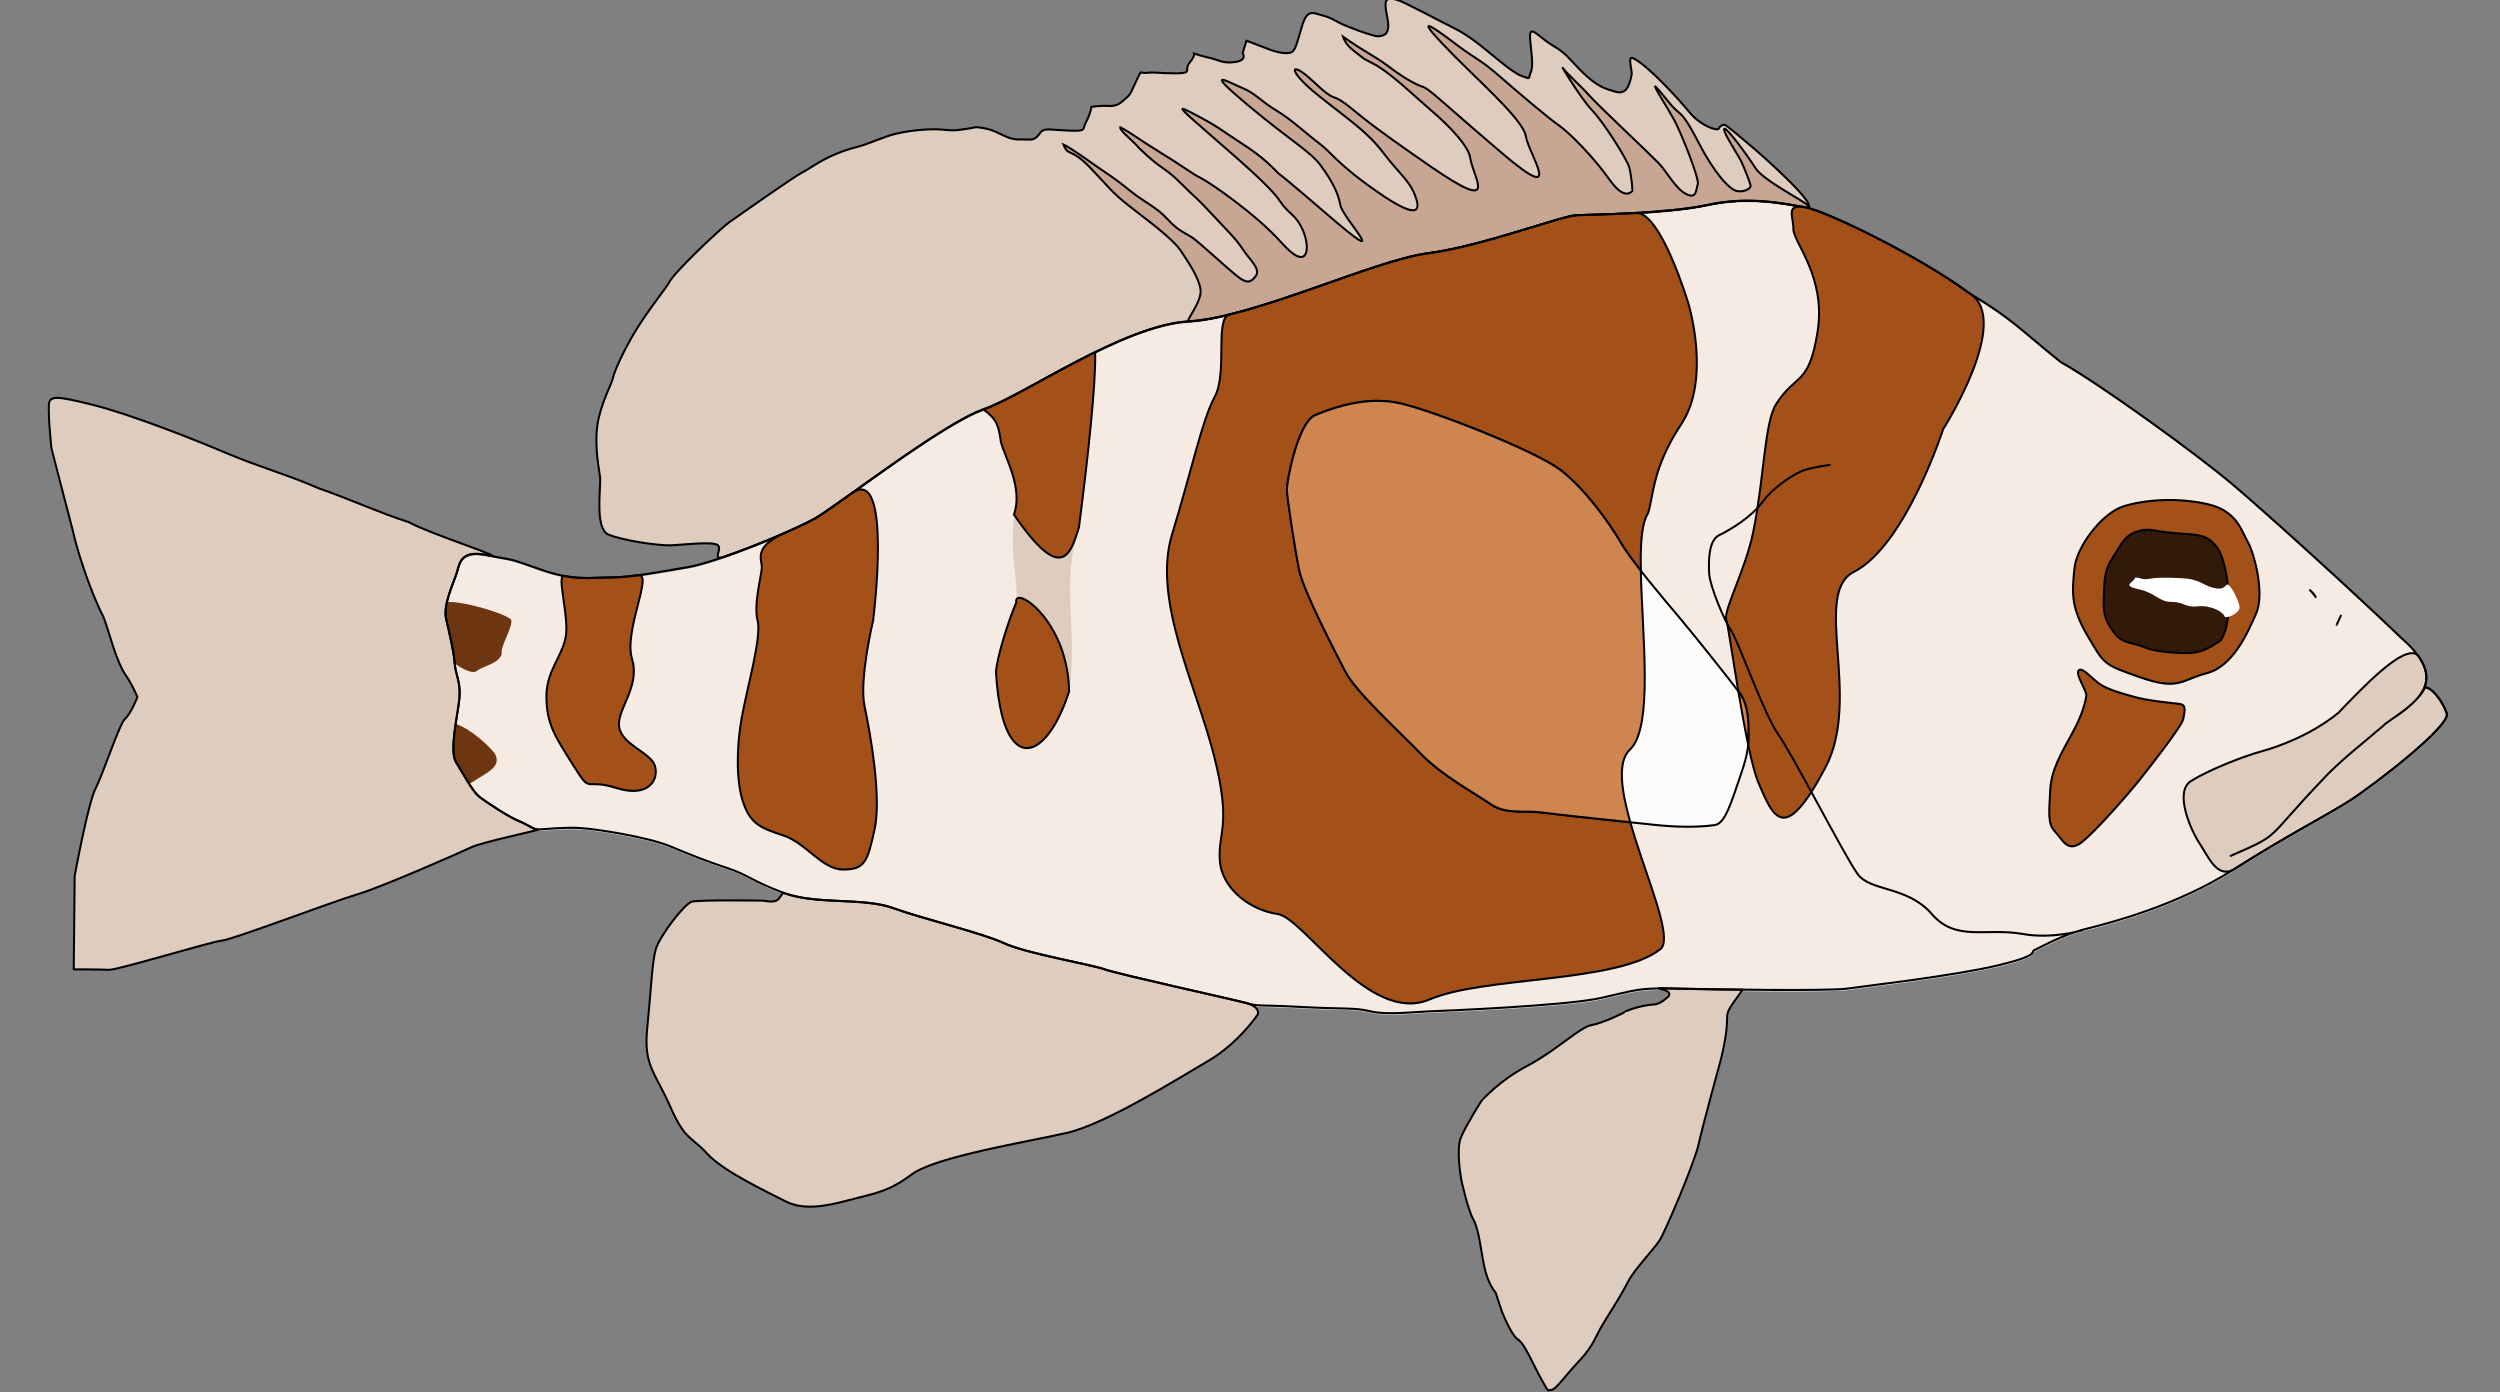 <?xml version="1.0" encoding="UTF-8"?>
<svg xmlns="http://www.w3.org/2000/svg" xmlns:xlink="http://www.w3.org/1999/xlink" width="449pt" height="250pt" viewBox="0 0 449 250" version="1.1">
<rect x="0" y="0" width="449" height="250" fill="#808080" stroke="none"/>
<g id="surface26">
<path style=" stroke:none;fill-rule:nonzero;fill:rgb(96.078%,92.157%,89.02%);fill-opacity:1;" d="M 328.777 83.734 C 328.777 83.734 325.828 84.129 324.168 84.664 C 322.5 85.195 318.66 87.59 316.605 90.387 C 314.559 93.188 310.715 95.449 308.793 96.383 C 306.875 97.312 306.875 101.043 307 103.309 C 307.129 105.57 309.816 111.965 310.973 113.562 C 312.121 115.156 316.863 128.609 319.426 132.203 C 321.988 135.797 331.336 154.043 333.645 157.238 C 335.953 160.438 342.609 159.371 346.969 164.43 C 351.32 169.488 356.699 166.828 363.363 168.027 C 368.641 168.977 373.992 167.363 373.992 167.363 M 434.484 125.332 C 436.52 122.754 436.68 119.52 431.254 114.805 C 423.227 107.078 407.512 92.785 401.023 87.285 C 394.535 81.777 377.109 69.172 370.109 65.266 C 362.594 59.23 361.57 57.629 353.715 52.926 C 344.488 46.09 327.84 38.102 324.25 37.48 C 320.664 36.859 314.176 35.434 306.828 37.035 C 299.488 38.633 285.992 38.809 283.258 38.898 C 280.527 38.984 266.18 44.492 256.531 45.734 C 246.875 46.977 225.359 57.273 213.488 57.984 C 201.617 58.695 183.941 71.305 176.68 73.789 C 169.422 76.27 150.547 91.008 146.539 93.316 C 142.523 95.625 128.859 101.219 123.648 102.109 C 118.441 102.996 113.316 103.973 109.73 103.973 C 106.145 103.973 103.066 104.684 96.918 102.461 C 90.77 100.242 92.305 100.957 87.609 99.977 C 82.91 99 82.656 101.219 82.145 102.996 C 81.633 104.77 79.582 108.852 80.184 111.43 C 80.777 114.008 81.551 117.113 81.719 119.332 C 81.887 121.551 82.828 122.703 82.574 125.637 C 82.316 128.566 80.695 135.133 81.977 137.176 C 83.258 139.215 84.879 142.324 86.074 143.305 C 87.27 144.277 91.625 147.117 93.25 147.738 C 94.871 148.363 95.809 149.25 96.664 149.25 C 97.52 149.25 101.191 148.805 104.176 148.984 C 107.168 149.16 116.305 150.578 120.402 152.266 C 124.504 153.953 126.637 154.844 130.652 156.172 C 134.664 157.504 134.836 158.395 140.73 160.613 C 146.621 162.836 155.074 161.41 160.453 163.367 C 165.836 165.316 176.34 167.809 180.352 169.672 C 184.367 171.535 195.984 173.484 198.457 174.375 C 200.934 175.266 221.176 179.699 223.824 180.41 C 226.469 181.121 225.359 180.676 233.555 181.121 C 241.754 181.562 243.289 181.211 246.195 181.918 C 249.098 182.629 254.227 182.008 256.699 181.918 C 259.172 181.832 281.125 180.941 287.527 179.523 C 293.934 178.102 294.105 177.66 301.191 177.836 C 308.281 178.012 328.691 178.281 331.77 177.836 C 334.84 177.391 351.066 175.527 358.836 173.664 C 366.609 171.801 364.559 171.27 365.41 170.914 C 366.266 170.555 370.109 168.246 374.723 167.094 C 379.332 165.938 390.949 162.922 401.023 156.527 C 411.102 150.133 417.848 146.766 422.117 144.012 C 426.387 141.258 440.223 130.605 439.449 128.391 C 438.684 126.164 436.742 123.66 435.543 123.75 M 414.773 106.191 C 415.625 106.812 415.969 107.609 415.969 107.609 M 420.496 110.715 C 419.898 111.965 419.641 112.586 419.641 112.496 "/>
<path style=" stroke:none;fill-rule:nonzero;fill:rgb(87.059%,80%,74.902%);fill-opacity:1;" d="M 182.57 108.48 C 181.141 111.738 179.039 118.531 178.926 121.02 C 179.109 124.105 179.477 126.625 179.977 128.609 C 182.523 138.703 188.594 135.258 192.059 124.438 C 193.602 112.152 190.449 104.457 193.824 94.984 C 195.438 82.531 196.914 68.852 196.734 63.508 C 188.656 67.469 180.906 72.344 176.68 73.789 C 179.156 75.605 179.414 76.805 179.801 79.602 C 180.57 82.531 183.828 87.891 182.16 92.688 C 181.312 99.758 182.855 104.062 182.57 108.48 Z M 182.57 108.48 "/>
<path style="fill-rule:nonzero;fill:rgb(87.059%,80%,74.902%);fill-opacity:1;stroke-width:0.239;stroke-linecap:butt;stroke-linejoin:miter;stroke:rgb(0%,0%,0%);stroke-opacity:1;stroke-miterlimit:4;" d="M 54.442 909.477 C 53.507 908.947 51.235 907.377 50.494 905.872 C 49.698 905.818 48.411 907.412 47.903 908.828 C 47.39 910.241 56.566 917.024 59.398 918.778 C 62.23 920.532 66.704 922.676 73.388 926.748 C 75.313 927.654 76.333 925.166 77.352 923.696 C 78.37 922.226 80.409 917.815 78.37 916.574 C 76.333 915.328 72.142 913.746 69.989 913.178 C 67.838 912.616 63.986 911.258 60.812 908.77 C 57.869 905.83 52.996 900.857 51.377 902.153 C 49.861 904.129 50.162 905.629 51.196 906.882 C 52.188 908.084 53.843 909.059 55.206 910.014 C 55.802 910.579 56.185 910.79 56.849 911.372 C 57.004 911.539 60.877 914.445 62.851 916.574 C 69.712 923.489 67.497 922.564 73.727 925.166 " transform="matrix(-1.508,0,0,1.57,511.676,-1298.742)"/>
<path style="fill-rule:nonzero;fill:rgb(63.922%,31.765%,9.804%);fill-opacity:1;stroke-width:0.239;stroke-linecap:butt;stroke-linejoin:miter;stroke:rgb(0%,0%,0%);stroke-opacity:1;stroke-miterlimit:4;" d="M 70.585 897.35 C 71.603 899.638 73.388 903.457 76.445 904.221 C 79.505 904.982 79.758 906.253 84.347 904.728 C 88.935 903.201 88.681 903.201 90.72 899.895 C 92.756 896.586 92.505 894.805 92.248 892.263 C 91.994 889.718 88.935 885.902 86.386 885.141 C 83.839 884.375 80.015 884.121 76.445 884.885 C 72.877 885.648 72.37 887.937 71.603 889.211 C 70.841 890.482 69.564 895.061 70.585 897.35 Z M 70.585 897.35 " transform="matrix(-1.508,0,0,1.57,511.676,-1298.742)"/>
<path style="fill-rule:nonzero;fill:rgb(20%,9.804%,2.745%);fill-opacity:1;stroke-width:0.239;stroke-linecap:butt;stroke-linejoin:miter;stroke:rgb(0%,0%,0%);stroke-opacity:1;stroke-miterlimit:4;" d="M 80.525 888.193 C 77.72 888.447 76.445 888.193 75.173 889.974 C 73.898 891.755 73.162 898.253 74.833 900.489 C 76.023 901.253 77.126 901.932 78.74 901.932 C 80.354 901.932 82.815 901.76 83.922 901.253 C 85.028 900.74 86.557 900.912 87.492 899.638 C 88.424 898.37 88.849 897.691 88.764 895.74 C 88.681 893.788 88.681 892.434 87.831 891.243 C 86.981 890.056 86.386 888.447 84.771 888.021 C 83.16 887.596 83.328 887.937 80.525 888.193 Z M 80.525 888.193 " transform="matrix(-1.508,0,0,1.57,511.676,-1298.742)"/>
<path style=" stroke:none;fill-rule:nonzero;fill:rgb(100%,100%,100%);fill-opacity:1;" d="M 399.871 105.039 C 399.355 105.703 398.719 105.969 397.051 105.434 C 395.387 104.906 394.875 103.973 391.801 103.84 C 388.727 103.703 387.32 103.703 385.91 103.973 C 384.5 104.238 383.605 103.309 383.348 103.973 C 383.09 104.637 381.039 105.172 384.117 105.836 C 387.188 106.5 387.703 108.102 390.008 108.102 C 392.312 108.102 392.441 109.168 394.746 108.898 C 397.051 108.633 399.355 109.965 399.488 110.633 C 399.617 111.297 402.223 110.188 402.223 109.121 C 402.223 108.055 400.383 104.375 399.871 105.039 Z M 399.871 105.039 "/>
<path style="fill-rule:nonzero;fill:rgb(87.059%,80%,74.902%);fill-opacity:1;stroke-width:0.239;stroke-linecap:butt;stroke-linejoin:miter;stroke:rgb(0%,0%,0%);stroke-opacity:1;stroke-miterlimit:4;" d="M 173.667 827.073 C 172.926 827.066 171.734 827.702 171.26 827.926 C 170.185 828.434 168.597 829.225 167.468 829.792 C 166.333 830.354 165.426 830.695 163.727 831.879 C 162.027 833.071 159.307 835.499 158.118 835.897 C 156.931 836.292 157.327 836.292 157.042 835.613 C 156.76 834.936 156.76 834.481 157.042 832.051 C 157.327 829.62 156.25 831.372 154.436 832.392 C 152.625 833.409 152.454 833.974 150.757 835.558 C 149.055 837.14 148.151 837.364 146.959 837.703 C 145.77 838.043 145.319 837.364 144.98 835.782 C 144.887 835.347 145.493 833.613 144.869 833.862 C 143.213 834.516 139.249 838.698 138.182 839.969 C 136.708 841.717 134.729 842.227 134.612 841.944 C 134.501 841.663 134.161 841.494 133.933 841.494 C 133.708 841.494 131.555 843.302 130.765 843.926 C 129.969 844.546 121.925 851.33 124.306 850.936 C 126.684 850.541 130.988 849.633 135.861 850.653 C 140.729 851.67 149.68 851.782 151.493 851.839 C 153.304 851.894 162.82 855.402 169.219 856.193 C 175.623 856.984 189.893 863.541 197.766 863.991 C 205.639 864.447 217.362 872.474 222.179 874.056 C 226.992 875.638 239.511 885.024 242.169 886.494 C 244.024 887.519 248.972 889.554 252.972 890.885 C 254.726 891.472 253.104 889.944 253.894 889.549 C 254.687 889.153 257.861 889.549 259.392 889.606 C 260.92 889.661 265.278 889.039 266.869 888.36 C 268.452 887.683 267.77 883.273 267.827 881.974 C 267.858 881.3 268.542 878.566 268.167 875.922 C 267.817 873.454 266.41 871.069 266.299 870.439 C 266.185 869.797 265.011 867.23 263.467 864.842 C 261.884 862.394 259.933 860.128 259.615 859.526 C 258.993 858.34 253.443 853.307 252.425 852.628 C 251.402 851.951 244.775 847.429 243.7 846.922 C 242.625 846.414 240.925 844.941 237.244 844.038 C 235.694 843.655 234.181 842.882 232.544 842.511 C 230.282 842.001 227.997 841.961 227.047 842.056 C 225.407 842.227 225.008 842.056 224.046 841.944 C 223.083 841.832 223.368 841.663 222.122 841.889 C 220.875 842.113 220.365 842.511 219.347 842.907 C 218.326 843.302 217.87 843.13 216.795 843.19 C 215.722 843.247 215.606 842.451 215.155 842.173 C 214.702 841.889 213.795 842.113 211.813 842.173 C 209.831 842.227 210.453 842.056 209.945 841.153 C 209.435 840.247 209.318 839.456 209.318 839.456 C 209.318 839.456 208.474 839.29 207.339 839.344 C 206.204 839.402 205.865 839.006 205.186 838.441 C 204.505 837.874 204.676 837.819 203.937 836.404 C 203.204 834.991 203.714 835.67 202.748 835.558 C 201.79 835.444 201.448 835.613 199.295 835.613 C 197.144 835.613 198.334 835.217 197.652 834.424 C 196.973 833.633 197.087 833.354 197.087 833.354 C 197.087 833.354 196.01 833.693 195.16 833.862 C 194.313 834.031 193.631 834.541 192.157 834.312 C 190.686 834.088 191.31 833.295 191.31 833.295 L 190.857 831.879 C 190.857 831.879 189.043 832.558 188.082 832.899 C 187.116 833.237 186.157 833.409 185.587 833.237 C 185.022 833.071 184.851 832.163 184.23 830.185 C 183.608 828.205 182.926 828.717 181.965 828.944 C 180.999 829.168 180.66 829.391 179.755 829.847 C 178.849 830.299 175.678 831.429 175.167 831.372 C 174.657 831.317 173.861 831.317 173.978 829.847 C 174.03 829.175 174.579 827.558 174.092 827.187 C 173.983 827.105 173.838 827.073 173.667 827.073 Z M 173.667 827.073 " transform="matrix(-1.508,0,0,1.57,511.676,-1298.742)"/>
<path style="fill-rule:nonzero;fill:rgb(78.039%,65.098%,58.039%);fill-opacity:1;stroke-width:0.239;stroke-linecap:butt;stroke-linejoin:miter;stroke:rgb(0%,0%,0%);stroke-opacity:1;stroke-miterlimit:4;" d="M 196.321 860.377 C 196.491 859.019 197.766 857.238 198.701 855.879 C 199.634 854.526 202.779 852.322 204.816 850.792 C 206.857 849.267 207.196 848.675 209.492 846.382 C 211.782 844.093 212.101 845.15 212.658 843.755 C 211.551 844.262 209.318 845.874 208.129 846.638 C 206.94 847.402 206.178 847.909 204.647 849.098 C 203.119 850.285 201.502 850.964 200.23 852.322 C 198.955 853.675 198.023 853.932 197.256 854.439 C 196.491 854.949 193.52 857.578 192.245 858.596 C 190.968 859.613 190.46 859.698 189.779 858.847 C 189.1 858.001 190.372 857.071 191.31 855.713 C 192.245 854.354 193.52 853.252 195.131 851.556 C 196.748 849.862 196.66 850.113 198.701 848.163 C 200.74 846.215 200.909 846.723 203.626 844.178 C 204.409 843.29 206.015 842.12 205.891 841.78 C 204.774 842.312 203.543 843.247 201.08 844.688 C 198.616 846.13 197.256 847.145 196.321 847.573 C 195.388 847.996 189.779 851.643 186.636 855.034 C 183.494 858.424 183.24 855.628 184.09 853.675 C 184.937 851.725 185.787 851.81 186.893 850.2 C 187.996 848.588 191.818 845.451 195.471 842.397 C 199.124 839.344 199.124 839.26 197.256 840.193 C 195.388 841.125 194.624 841.548 193.092 842.568 C 191.564 843.586 189.611 844.601 187.655 846.466 C 185.701 848.334 189.779 844.688 181.369 851.643 C 172.96 858.596 179.416 852.15 179.67 850.708 C 179.926 849.267 180.688 847.909 181.965 846.215 C 183.24 844.516 185.53 843.414 190.885 839.091 C 196.238 834.765 192.839 836.717 191.31 837.307 C 189.779 837.904 189.1 838.837 187.315 839.852 C 185.53 840.872 183.662 842.568 182.134 843.67 C 180.605 844.772 180.009 846.043 174.996 849.349 C 169.986 852.658 170.154 851.048 170.836 849.436 C 171.514 847.825 172.618 847.145 174.574 844.688 C 176.525 842.227 178.652 840.954 182.39 838.071 C 186.126 835.19 185.701 834.001 182.901 836.546 C 180.095 839.091 180.859 837.819 179.077 839.091 C 177.292 840.364 177.206 840.787 168.88 846.3 C 160.553 851.81 163.866 847.573 164.208 845.28 C 164.39 844.043 166.351 841.904 168.88 839.837 C 170.854 838.222 173.219 835.966 175.338 834.72 C 175.525 834.608 176.667 834.053 176.851 833.949 C 177.996 833.053 178.96 832.583 179.354 831.419 C 176.89 833.113 175.507 833.663 173.893 834.852 C 172.279 836.038 170.747 836.884 169.898 837.14 C 169.05 837.397 167.947 838.581 160.385 844.772 C 152.825 850.964 157.239 844.857 157.581 842.819 C 157.921 840.787 163.698 836.123 167.607 832.135 C 171.514 828.15 167.18 831.372 165.398 832.645 C 163.615 833.916 162.931 834.088 160.809 835.867 C 158.685 837.648 154.947 840.703 153.675 841.548 C 152.397 842.397 149.511 845.195 147.643 847.74 C 145.77 850.285 145.009 849.098 144.923 849.098 C 144.838 849.098 145.009 847.317 145.262 846.382 C 145.519 845.451 148.322 841.21 149.68 839.852 C 151.04 838.499 153.586 834.424 153.164 835.018 C 152.737 835.613 151.123 836.969 150.019 838.158 C 148.915 839.344 142.799 844.857 141.778 845.874 C 140.76 846.894 139.739 848.842 138.464 849.436 C 137.192 850.029 137.361 848.927 137.107 848.334 C 136.853 847.74 139.143 842.312 139.91 840.954 C 140.672 839.601 142.799 836.461 142.034 837.225 C 141.268 837.986 140.506 839.091 139.739 839.767 C 138.975 840.446 138.721 840.364 136.936 843.67 C 135.151 846.976 133.283 849.011 132.35 849.098 C 131.415 849.183 130.734 848.757 130.819 848.419 C 130.905 848.081 131.498 846.553 131.923 845.703 C 132.35 844.857 134.133 842.312 133.962 841.974 C 133.793 841.633 131.415 844.688 130.226 846.466 C 129.037 848.247 121.925 851.33 124.306 850.936 C 126.684 850.541 130.988 849.633 135.861 850.653 C 140.729 851.67 149.68 851.782 151.493 851.839 C 153.304 851.894 162.82 855.402 169.219 856.193 C 175.623 856.984 189.893 863.541 197.766 863.991 C 198.165 864.016 196.152 861.733 196.321 860.377 Z M 196.321 860.377 " transform="matrix(-1.508,0,0,1.57,511.676,-1298.742)"/>
<path style="fill-rule:nonzero;fill:rgb(63.922%,31.765%,9.804%);fill-opacity:1;stroke-width:0.239;stroke-linecap:butt;stroke-linejoin:miter;stroke:rgb(0%,0%,0%);stroke-opacity:1;stroke-miterlimit:4;" d="M 84.601 916.574 C 83.468 915.216 79.391 910.241 79.279 909.45 C 79.165 908.658 78.823 907.867 79.73 907.751 C 80.637 907.639 83.354 907.412 85.056 906.964 C 86.756 906.509 88.002 906.168 89.02 905.606 C 90.038 905.039 91.285 903.457 91.738 903.91 C 92.194 904.36 90.72 906.285 90.831 906.848 C 90.945 907.412 91.171 908.77 92.533 911.146 C 93.891 913.519 95.023 915.328 95.137 917.703 C 95.251 920.076 95.476 921.435 94.572 922.338 C 93.663 923.243 93.098 924.825 91.399 923.584 C 89.699 922.338 85.735 917.927 84.601 916.574 Z M 210.808 887.556 C 209.738 879.626 208.759 870.914 208.878 867.511 C 214.235 870.034 219.375 873.138 222.179 874.056 C 220.536 875.215 220.365 875.979 220.109 877.76 C 219.598 879.626 217.438 883.039 218.544 886.094 C 212.785 894.183 211.79 890.509 210.808 887.556 Z M 218.272 896.151 C 219.22 898.226 220.614 902.551 220.689 904.136 C 220.567 906.101 220.324 907.706 219.992 908.969 C 218.303 915.397 214.277 913.203 211.979 906.313 C 212.116 898.101 218.642 894.081 218.272 896.151 Z M 271.851 899.216 C 271.851 901.932 274.229 903.626 274.229 906.848 C 274.229 910.071 273.208 911.43 271.001 914.82 C 268.791 918.211 269.809 916.178 265.902 917.365 C 261.993 918.552 260.804 916.345 261.314 914.82 C 261.824 913.295 265.224 912.445 265.563 910.41 C 265.902 908.375 263.016 905.83 264.034 902.606 C 265.053 899.387 261.475 892.79 263.296 893.024 C 264.514 893.181 265.63 893.28 266.581 893.28 C 268.296 893.28 269.838 893.517 272.092 893.116 C 272.965 892.959 271.851 896.504 271.851 899.216 Z M 248.573 892.094 C 248.573 892.942 249.591 896.332 249.081 898.198 C 248.573 900.064 250.27 905.661 250.949 909.223 C 251.63 912.783 251.63 916.686 250.78 919.062 C 249.93 921.435 248.741 921.945 246.021 922.793 C 243.303 923.639 241.435 926.693 238.884 926.693 C 236.337 926.693 235.998 925.843 235.148 922.114 C 234.298 918.382 235.658 911.089 236.337 908.034 C 237.016 904.982 235.319 898.198 235.319 898.198 C 235.319 898.198 232.951 880.28 237.852 883.643 C 239.829 884.997 241.407 886.074 242.169 886.494 C 242.948 886.924 244.265 887.531 245.832 888.188 C 249.64 889.785 248.573 891.243 248.573 892.094 Z M 194.624 872.588 C 196.152 875.302 197.344 880.899 199.72 888.36 C 202.098 895.825 196.831 905.661 194.709 913.718 C 192.585 921.773 194.282 922.368 194.03 925.676 C 193.774 928.982 190.289 931.355 187.147 931.781 C 184.002 932.206 176.25 944.52 169.035 941.552 C 162.543 938.883 146.744 939.704 141.563 935.803 C 138.944 933.83 149.263 916.664 145.185 912.974 C 141.192 909.362 145.602 889.718 143.053 885.987 C 142.374 884.205 142.628 880.899 139.06 875.725 C 135.49 870.554 138.21 861.986 138.21 861.986 C 138.21 861.986 141.483 851.422 144.462 851.586 C 147.682 851.762 150.55 851.81 151.493 851.839 C 153.304 851.894 162.82 855.402 169.219 856.193 C 174.447 856.837 184.921 861.33 192.877 863.205 C 194.665 863.621 193.092 869.874 194.624 872.588 Z M 125.723 853.424 C 125.723 854.949 121.814 858.847 122.832 865.126 C 123.853 871.402 125.384 869.874 127.762 873.434 C 129.177 875.556 129.19 881.919 130.511 888.123 C 131.412 892.345 134.058 897.064 133.716 898.094 C 133.322 899.275 131.436 913.238 129.879 916.77 C 128.081 920.85 126.762 923.883 121.894 915.004 C 117.544 907.069 123.521 895.086 118.518 892.646 C 112.35 889.633 107.881 876.317 107.881 876.317 C 107.881 876.317 99.554 863.767 104.764 860.772 C 110.883 856.419 121.925 851.33 124.306 850.936 C 126.684 850.541 125.723 851.894 125.723 853.424 Z M 125.723 853.424 " transform="matrix(-1.508,0,0,1.57,511.676,-1298.742)"/>
<path style="fill-rule:nonzero;fill:rgb(87.059%,80%,74.902%);fill-opacity:1;stroke-width:0.239;stroke-linecap:round;stroke-linejoin:round;stroke:rgb(0%,0%,0%);stroke-opacity:1;stroke-miterlimit:4;" d="M 141.635 940.266 C 141.376 940.266 140.773 940.291 139.599 940.318 C 137.856 940.358 134.897 940.408 131.765 940.44 C 134.897 944.617 132.69 941.731 134.332 948.345 C 134.332 948.345 136.539 956.035 136.993 958.072 C 137.446 960.104 140.959 968.077 141.638 969.094 C 142.317 970.114 144.695 972.487 145.376 973.788 C 146.058 975.087 147.13 976.729 148.265 978.478 C 149.395 980.234 149.395 981.022 151.265 982.945 C 153.136 984.868 154.042 986.226 154.553 986.226 C 155.061 986.226 154.776 986.622 155.682 985.095 C 156.589 983.567 157.721 980.91 158.517 980.458 C 159.309 980.007 160.442 977.236 160.442 977.236 L 161.18 975.087 C 161.18 975.087 162.081 974.184 162.537 972.092 C 162.988 969.997 163.159 967.908 163.838 966.719 C 164.517 965.532 165.255 962.254 165.255 962.254 C 165.255 962.254 165.936 958.746 165.312 957.336 C 164.688 955.923 162.82 953.04 162.763 953.04 C 162.708 953.04 160.84 950.89 157.382 949.136 C 153.926 947.383 151.151 944.728 149.794 944.5 C 148.433 944.276 145.77 943.029 145.77 942.975 C 145.77 942.918 144.073 942.238 142.317 942.126 C 141.524 942.126 140.56 941.166 140.56 941.166 C 140.045 940.43 142.405 940.258 141.635 940.266 Z M 141.635 940.266 " transform="matrix(-1.508,0,0,1.57,511.676,-1298.742)"/>
<path style="fill-rule:nonzero;fill:rgb(87.059%,80%,74.902%);fill-opacity:1;stroke-width:0.239;stroke-linecap:round;stroke-linejoin:round;stroke:rgb(0%,0%,0%);stroke-opacity:1;stroke-miterlimit:4;" d="M 246.021 929.35 C 242.114 930.763 236.508 929.858 232.94 931.104 C 229.37 932.345 222.404 933.932 219.743 935.116 C 217.08 936.303 209.375 937.547 207.735 938.114 C 206.093 938.681 192.668 941.505 190.911 941.957 C 189.155 942.41 189.497 943.258 189.497 943.258 C 189.497 943.258 191.763 946.537 195.388 948.574 C 199.012 950.607 207.621 955.811 212.266 956.826 C 216.912 957.843 227.899 959.542 230.728 961.574 C 233.562 963.612 235.148 963.724 238.205 964.515 C 241.264 965.308 243.757 965.649 245.798 964.629 C 247.835 963.612 253.159 961.236 255.083 959.201 C 257.011 957.164 257.69 957.731 259.503 953.773 C 261.314 949.816 262.672 949.136 262.221 944.84 C 261.77 940.544 261.654 937.263 261.2 935.796 C 260.749 934.323 257.801 930.594 256.897 930.368 C 255.99 930.141 248.456 930.253 248.456 930.253 C 246.477 930.594 246.645 930.029 246.021 929.35 Z M 246.021 929.35 " transform="matrix(-1.508,0,0,1.57,511.676,-1298.742)"/>
<path style="fill-rule:nonzero;fill:rgb(99.216%,98.039%,98.039%);fill-opacity:1;stroke-width:0.239;stroke-linecap:round;stroke-linejoin:round;stroke:rgb(0%,0%,0%);stroke-opacity:1;stroke-miterlimit:4;" d="M 175.209 873.083 C 174.361 873.086 173.491 873.166 172.621 873.35 C 168.626 874.2 156.561 878.778 153.586 880.899 C 150.612 883.019 147.555 887.173 146.281 889.295 C 145.009 891.415 141.016 895.91 139.231 897.944 C 137.446 899.979 133.368 904.9 132.177 906.425 C 130.988 907.95 131.076 910.156 131.076 911.173 C 131.076 912.191 130.988 913.124 132.011 915.922 C 133.029 918.723 133.793 921.435 135.068 921.606 C 136.343 921.773 138.635 921.942 142.034 921.606 C 145.431 921.266 153.757 920.417 155.711 920.164 C 157.667 919.907 159.96 920.417 161.742 919.231 C 163.527 918.044 167.607 915.922 170.069 913.462 C 172.532 911.002 177.802 906.425 179.077 904.049 C 180.349 901.676 184.09 894.805 184.597 892.345 C 185.108 889.89 186.04 884.039 186.04 883.188 C 186.04 882.34 184.768 875.556 182.644 874.708 C 180.983 874.044 178.235 873.074 175.209 873.083 Z M 175.209 873.083 " transform="matrix(-1.508,0,0,1.57,511.676,-1298.742)"/>
<path style=" stroke:none;fill-rule:nonzero;fill:rgb(43.137%,20.784%,6.667%);fill-opacity:1;" d="M 80.668 108.113 C 83.711 108.109 90.223 110.066 91.676 111.16 C 92.574 111.836 89.734 116.238 90.133 117.297 C 89.781 119.219 86.574 119.66 85.652 120.488 C 84.977 121.098 83.23 120.262 81.707 119.199 C 81.516 116.992 80.77 113.957 80.184 111.43 C 79.957 110.473 80.102 109.305 80.398 108.121 C 80.484 108.121 80.574 108.113 80.668 108.113 Z M 81.93 130.055 C 84.664 130.898 88.488 134.574 88.965 135.523 C 89.953 137.504 87.852 138.629 85.695 139.906 C 85.375 140.145 84.836 140.492 84.176 140.82 C 83.418 139.621 82.652 138.254 81.977 137.176 C 81.18 135.906 81.508 132.871 81.93 130.055 Z M 81.93 130.055 "/>
<path style="fill-rule:nonzero;fill:rgb(87.059%,80%,74.902%);fill-opacity:1;stroke-width:0.239;stroke-linecap:round;stroke-linejoin:round;stroke:rgb(0%,0%,0%);stroke-opacity:1;stroke-miterlimit:4;" d="M 332.525 872.738 C 331.886 872.733 330.691 872.947 328.204 873.549 C 323.787 874.623 316.424 877.392 312.403 879.034 C 308.38 880.676 305.209 881.462 301.299 883.103 C 298.017 884.178 294.165 885.872 290.652 886.949 C 288.105 888.305 278.138 891.36 281.252 890.735 C 284.369 890.114 284.537 891.526 284.877 892.658 C 285.216 893.788 286.576 896.387 286.177 898.029 C 285.781 899.671 285.271 901.648 285.159 903.061 C 285.048 904.474 284.423 905.208 284.592 907.076 C 284.763 908.942 285.838 913.124 284.988 914.425 C 284.138 915.723 283.063 917.703 282.271 918.328 C 281.478 918.947 278.589 920.756 277.511 921.151 C 276.436 921.549 275.814 922.114 275.247 922.114 C 274.68 922.114 281.817 923.527 283.18 924.149 C 284.537 924.771 294.053 928.783 296.714 929.519 C 299.375 930.253 311.611 934.718 312.911 934.835 C 314.214 934.947 325.375 938.226 326.336 938.169 C 327.3 938.114 330.525 938.114 330.525 938.114 L 330.414 927.425 C 330.414 927.425 328.829 919.119 327.922 917.42 C 327.015 915.723 325.088 910.014 324.409 909.45 C 323.73 908.885 322.94 906.964 322.94 906.964 C 322.94 906.964 323.448 905.773 324.129 904.758 C 325.486 903.002 326.222 899.726 326.961 897.857 C 328.717 894.581 330.246 889.718 330.639 887.91 C 330.639 887.91 333.189 878.524 333.189 878.467 C 333.189 878.409 333.753 873.434 333.36 873.041 C 333.184 872.867 333.023 872.738 332.525 872.738 Z M 332.525 872.738 " transform="matrix(-1.508,0,0,1.57,511.676,-1298.742)"/>
<path style="fill:none;stroke-width:0.239;stroke-linecap:butt;stroke-linejoin:miter;stroke:rgb(0%,0%,0%);stroke-opacity:1;stroke-miterlimit:4;" d="M 121.303 880.392 C 121.303 880.392 123.259 880.643 124.36 880.984 C 125.467 881.322 128.013 882.847 129.376 884.628 C 130.734 886.409 133.283 887.852 134.558 888.447 C 135.83 889.039 135.83 891.415 135.747 892.857 C 135.661 894.298 133.879 898.37 133.112 899.387 C 132.35 900.402 129.205 908.969 127.506 911.258 C 125.806 913.547 119.606 925.166 118.075 927.201 C 116.544 929.238 112.13 928.559 109.238 931.781 C 106.352 935.002 102.785 933.308 98.365 934.072 C 94.865 934.676 91.316 933.649 91.316 933.649 M 51.196 906.882 C 49.846 905.241 49.74 903.181 53.338 900.178 C 58.662 895.258 69.085 886.156 73.388 882.651 C 77.691 879.146 89.248 871.118 93.891 868.628 C 98.875 864.787 99.554 863.767 104.764 860.772 C 110.883 856.419 121.925 851.33 124.306 850.936 C 126.684 850.541 130.988 849.633 135.861 850.653 C 140.729 851.67 149.68 851.782 151.493 851.839 C 153.304 851.894 162.82 855.402 169.219 856.193 C 175.623 856.984 189.893 863.541 197.766 863.991 C 205.639 864.447 217.362 872.474 222.179 874.056 C 226.992 875.638 239.511 885.024 242.169 886.494 C 244.832 887.964 253.894 891.526 257.35 892.094 C 260.804 892.658 264.203 893.28 266.581 893.28 C 268.959 893.28 271.001 893.733 275.079 892.318 C 279.156 890.905 278.138 891.36 281.252 890.735 C 284.369 890.114 284.537 891.526 284.877 892.658 C 285.216 893.788 286.576 896.387 286.177 898.029 C 285.781 899.671 285.271 901.648 285.159 903.061 C 285.048 904.474 284.423 905.208 284.592 907.076 C 284.763 908.942 285.838 913.124 284.988 914.425 C 284.138 915.723 283.063 917.703 282.271 918.328 C 281.478 918.947 278.589 920.756 277.511 921.151 C 276.436 921.549 275.814 922.114 275.247 922.114 C 274.68 922.114 272.244 921.83 270.265 921.945 C 268.281 922.057 262.221 922.96 259.503 924.034 C 256.783 925.109 255.368 925.676 252.705 926.522 C 250.044 927.37 249.93 927.937 246.021 929.35 C 242.114 930.763 236.508 929.858 232.94 931.104 C 229.37 932.345 222.404 933.932 219.743 935.116 C 217.08 936.303 209.375 937.547 207.735 938.114 C 206.093 938.681 192.668 941.505 190.911 941.957 C 189.155 942.41 189.893 942.126 184.458 942.41 C 179.02 942.691 178.001 942.467 176.074 942.918 C 174.149 943.37 170.747 942.975 169.107 942.918 C 167.468 942.863 152.908 942.296 148.661 941.393 C 144.413 940.487 144.299 940.206 139.599 940.318 C 134.897 940.43 121.36 940.602 119.319 940.318 C 117.283 940.034 106.521 938.848 101.368 937.661 C 96.212 936.475 97.572 936.136 97.008 935.908 C 96.44 935.681 93.891 934.211 90.831 933.477 C 87.774 932.741 80.069 930.82 73.388 926.748 C 66.704 922.676 62.23 920.532 59.398 918.778 C 56.566 917.024 47.39 910.241 47.903 908.828 C 48.411 907.412 49.698 905.818 50.494 905.872 M 64.268 894.693 C 63.704 895.089 63.476 895.596 63.476 895.596 M 60.473 897.574 C 60.869 898.37 61.04 898.765 61.04 898.708 " transform="matrix(-1.508,0,0,1.57,511.676,-1298.742)"/>
<path style="fill-rule:nonzero;fill:rgb(81.176%,52.157%,30.98%);fill-opacity:1;stroke-width:0.239;stroke-linecap:round;stroke-linejoin:round;stroke:rgb(0%,0%,0%);stroke-opacity:1;stroke-miterlimit:4;" d="M 175.209 873.083 C 174.361 873.086 173.491 873.166 172.621 873.35 C 168.626 874.2 156.561 878.778 153.586 880.899 C 150.612 883.019 147.555 887.173 146.281 889.295 C 145.794 890.106 144.9 891.275 143.887 892.514 C 143.744 899.808 142.356 910.415 145.185 912.974 C 146.711 914.355 146.218 917.631 145.141 921.29 C 149.035 920.895 154.219 920.358 155.711 920.164 C 157.667 919.907 159.962 920.417 161.742 919.231 C 163.527 918.044 167.607 915.922 170.069 913.462 C 172.532 911.002 177.802 906.425 179.077 904.049 C 180.349 901.676 184.09 894.805 184.597 892.345 C 185.108 889.89 186.04 884.039 186.04 883.188 C 186.04 882.34 184.768 875.556 182.644 874.708 C 180.983 874.044 178.235 873.074 175.209 873.083 Z M 132.278 906.3 C 132.249 906.338 132.203 906.39 132.177 906.425 C 130.988 907.95 131.076 910.156 131.076 911.173 C 131.076 911.564 131.063 911.942 131.104 912.417 C 131.513 910.539 131.912 908.38 132.278 906.3 Z M 132.278 906.3 " transform="matrix(-1.508,0,0,1.57,511.676,-1298.742)"/>
</g>
</svg>
